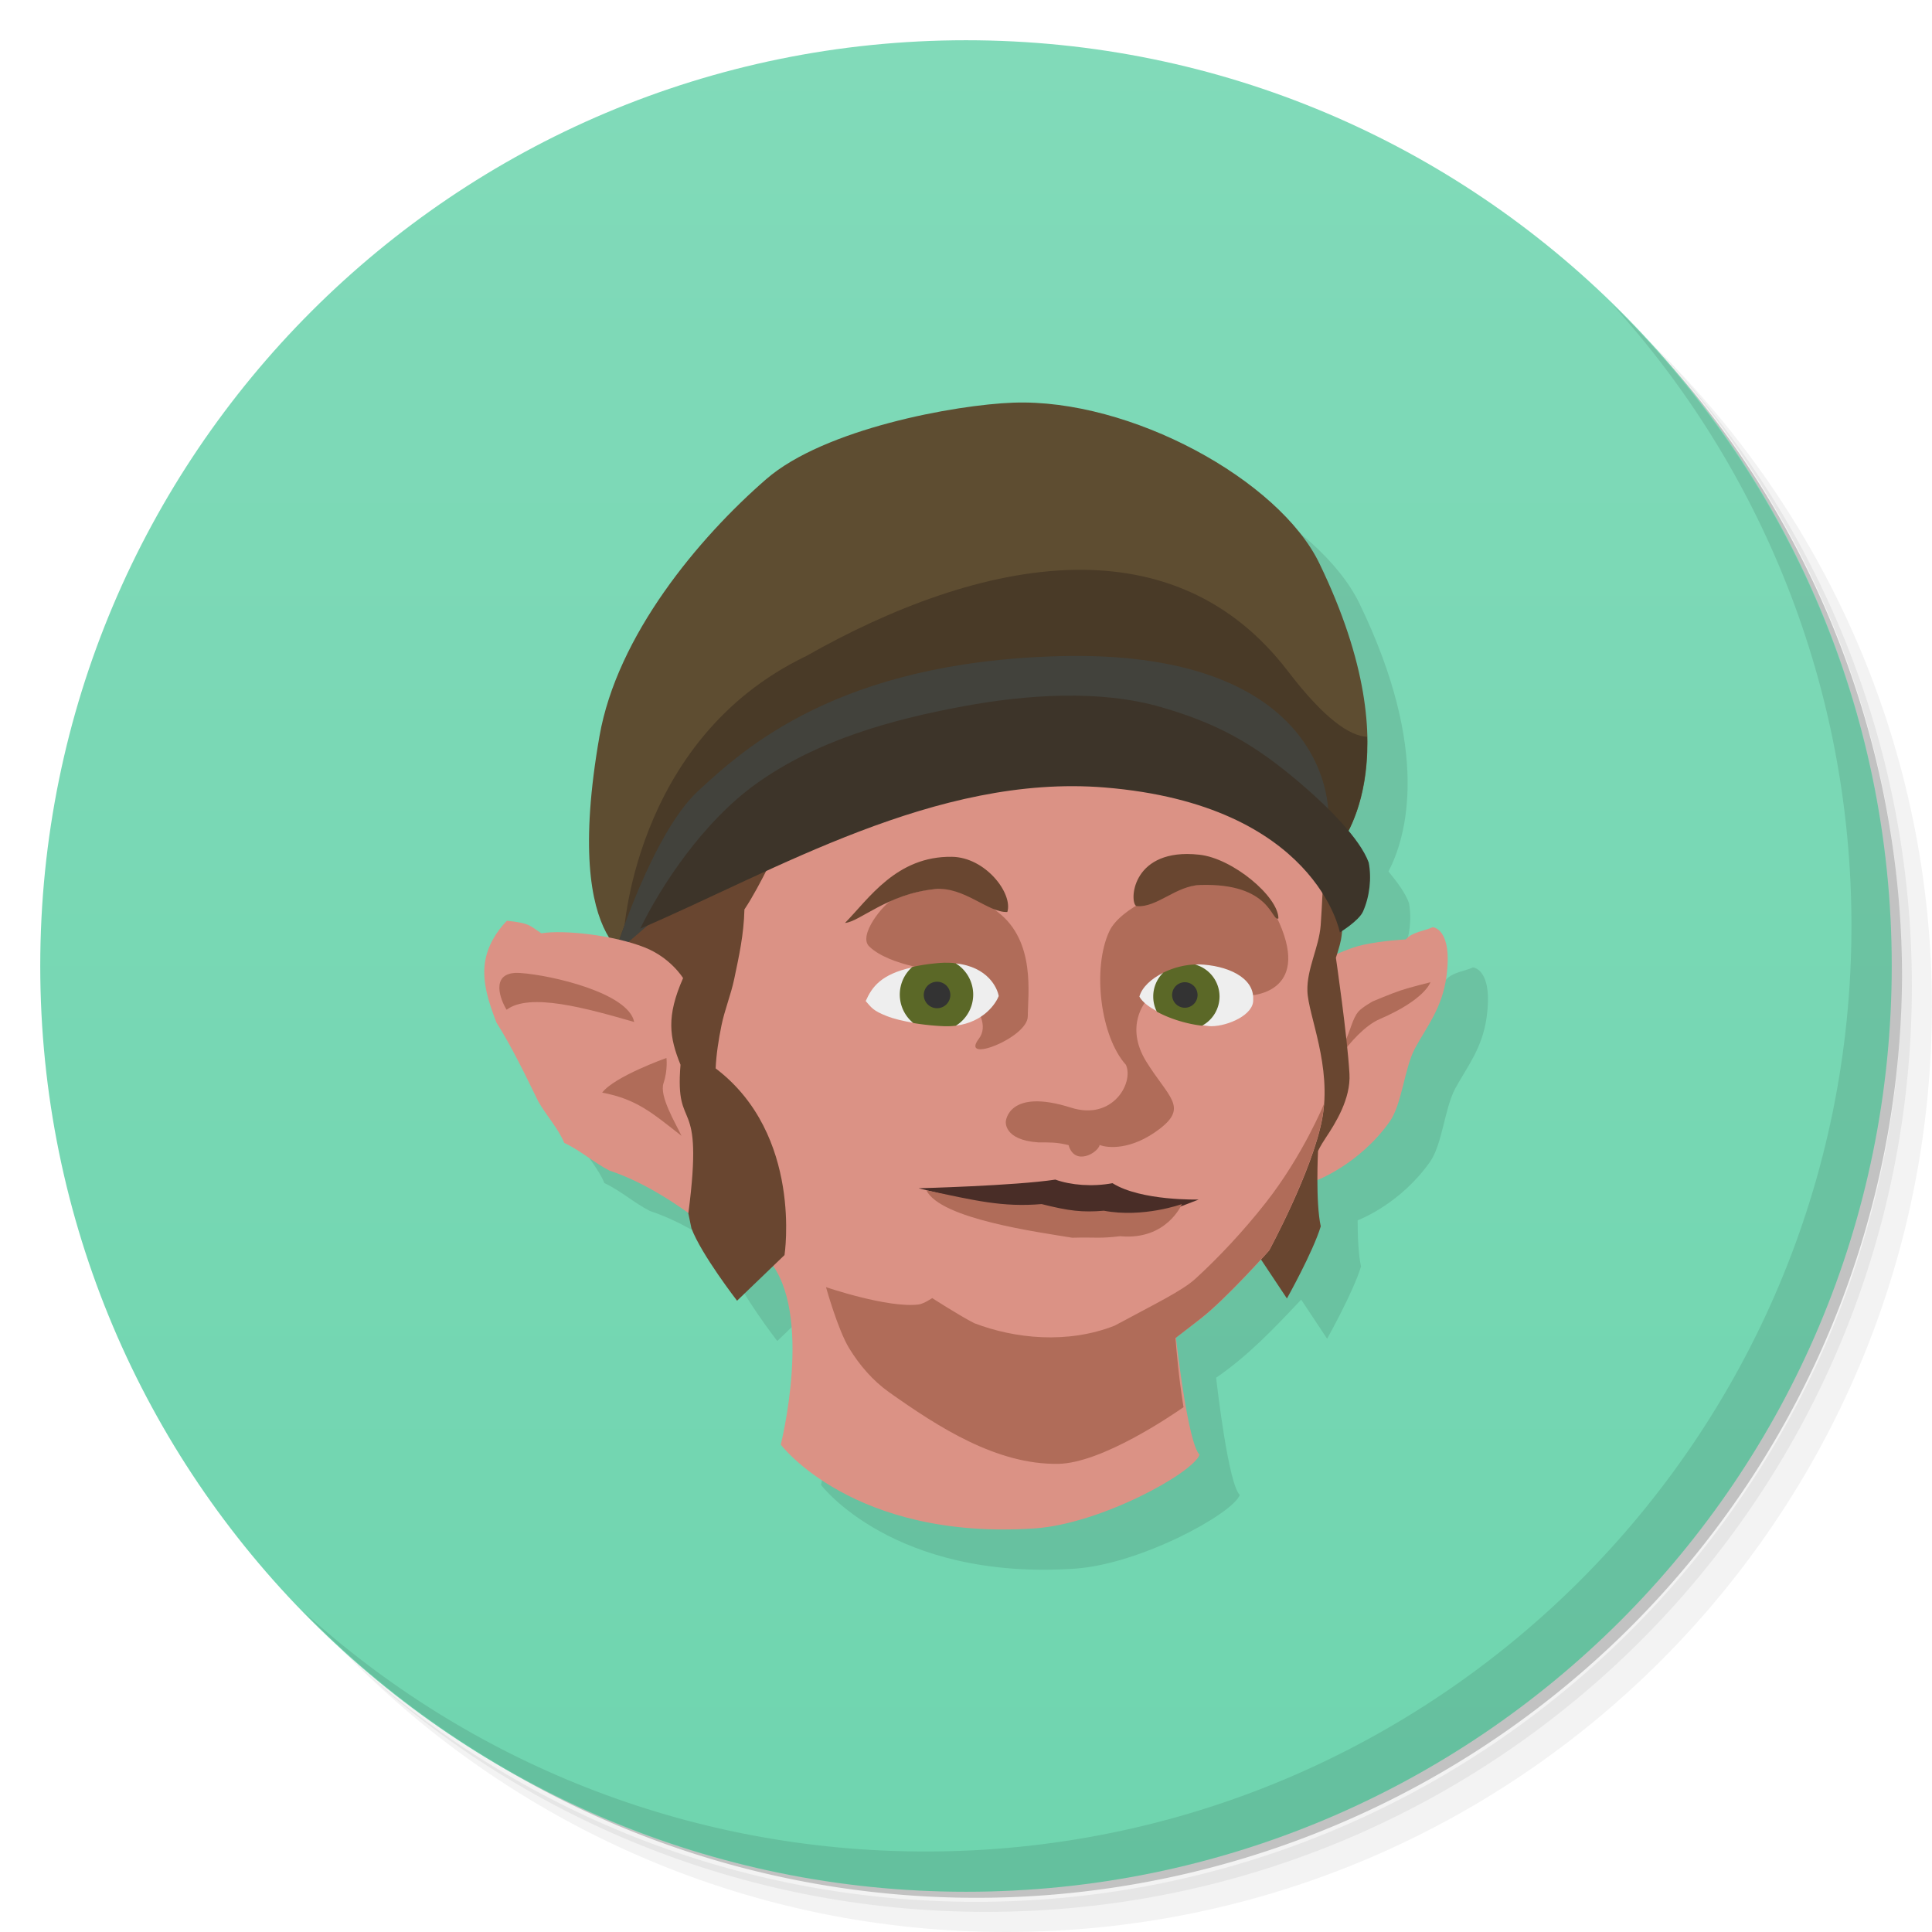 <svg version="1.1" viewBox="0 0 48 48" xmlns="http://www.w3.org/2000/svg">
 <defs>
  <linearGradient id="bg" x1="1" x2="47" gradientTransform="matrix(0 -1 1 0 -1.5e-6 48)" gradientUnits="userSpaceOnUse">
   <stop style="stop-color:#6fd5af" offset="0"/>
   <stop style="stop-color:#81dab9" offset="1"/>
  </linearGradient>
 </defs>
 <path d="m36.31 5c5.859 4.062 9.688 10.831 9.688 18.5 0 12.426-10.07 22.5-22.5 22.5-7.669 0-14.438-3.828-18.5-9.688 1.037 1.822 2.306 3.499 3.781 4.969 4.085 3.712 9.514 5.969 15.469 5.969 12.703 0 23-10.298 23-23 0-5.954-2.256-11.384-5.969-15.469-1.469-1.475-3.147-2.744-4.969-3.781zm4.969 3.781c3.854 4.113 6.219 9.637 6.219 15.719 0 12.703-10.297 23-23 23-6.081 0-11.606-2.364-15.719-6.219 4.16 4.144 9.883 6.719 16.219 6.719 12.703 0 23-10.298 23-23 0-6.335-2.575-12.06-6.719-16.219z" style="opacity:.05"/>
 <path d="m41.28 8.781c3.712 4.085 5.969 9.514 5.969 15.469 0 12.703-10.297 23-23 23-5.954 0-11.384-2.256-15.469-5.969 4.113 3.854 9.637 6.219 15.719 6.219 12.703 0 23-10.298 23-23 0-6.081-2.364-11.606-6.219-15.719z" style="opacity:.1"/>
 <path d="m31.25 2.375c8.615 3.154 14.75 11.417 14.75 21.13 0 12.426-10.07 22.5-22.5 22.5-9.708 0-17.971-6.135-21.12-14.75a23 23 0 0 0 44.875-7 23 23 0 0 0-16-21.875z" style="opacity:.2"/>
 <path d="m24 1c12.703 0 23 10.297 23 23s-10.297 23-23 23-23-10.297-23-23 10.297-23 23-23z" style="fill:url(#bg)"/>
 <path d="m40.03 7.531c3.712 4.084 5.969 9.514 5.969 15.469 0 12.703-10.297 23-23 23-5.954 0-11.384-2.256-15.469-5.969 4.178 4.291 10.01 6.969 16.469 6.969 12.703 0 23-10.298 23-23 0-6.462-2.677-12.291-6.969-16.469z" style="opacity:.1"/>
 <path d="m26.173 11.002-11.803 17.357c0.197 0.349 0.509 0.692 0.646 1.035 0.408 0.19 0.736 0.491 1.129 0.692 0.722 0.239 1.413 0.663 1.957 1.053 0.001-0.01 7.05e-4 -0.016 0.002-0.025 0.024 0.118 0.052 0.303 0.074 0.406 0.244 0.649 1.133 1.797 1.133 1.797l0.893-0.858c0.956 1.388 0.193 4.432 0.193 4.432s1.796 2.384 6.305 2.082c1.634-0.11 3.932-1.37 4.1-1.832-0.281-0.266-0.559-2.661-0.588-2.912 0.788-0.539 1.443-1.227 2.113-1.94l0.645 0.971s0.648-1.154 0.842-1.793c-0.066-0.297-0.083-0.758-0.084-1.148 0.101-0.039 1.073-0.432 1.793-1.445 0.315-0.443 0.365-1.338 0.635-1.836 0.284-0.523 0.671-0.99 0.777-1.766 0.165-1.209-0.34-1.236-0.34-1.236-0.225 0.101-0.493 0.111-0.672 0.305 0 0-0.558 0.025-1.061 0.135-0.276 0.06-0.505 0.167-0.645 0.219 0.09-0.181 0.084-0.398 0.117-0.559 0.073-0.046 0.437-0.279 0.529-0.49 0.164-0.373 0.216-0.825 0.141-1.215-0.086-0.237-0.282-0.507-0.508-0.779 0.442-0.85 1.068-2.968-0.721-6.658-1.002-2.069-4.689-4.094-7.602-3.988l-0.002-0.002z" style="opacity:.1"/>
 <path d="m25.176 10.004c2.912-0.105 6.599 1.919 7.601 3.988 2.41 4.973 0.436 7.102 0.436 7.102l-17.258 2.834s-2.025-0.128-1.061-5.638c0.438-2.5 2.457-4.921 4.143-6.386 1.439-1.251 4.699-1.848 6.137-1.9z" style="fill:#5e4d31"/>
 <path d="m33.113 23.733c0.097-0.015 0.41-0.184 0.75-0.258 0.503-0.11 1.061-0.135 1.061-0.135 0.179-0.193 0.447-0.203 0.671-0.304 0 0 0.505 0.026 0.34 1.235-0.106 0.776-0.492 1.243-0.776 1.766-0.27 0.498-0.322 1.393-0.637 1.835-0.76 1.068-1.829 1.461-1.829 1.461l-0.507 0.494 0.356-6.006z" style="fill:#db9285"/>
 <path d="m35.541 24.403s-0.491 0.121-0.731 0.2c-0.239 0.079-0.703 0.275-0.703 0.275s-0.259 0.143-0.356 0.253c-0.154 0.179-0.197 0.477-0.34 0.757-0.279 0.548-0.614 1.104-0.614 1.104s0.752-1.359 1.482-1.673c1.134-0.488 1.26-0.917 1.26-0.917z" style="fill:#b06c59"/>
 <path d="m33.374 22.716s-0.019 0.422-0.057 0.628c-0.028 0.154-0.127 0.451-0.127 0.451s0.284 1.946 0.337 2.885c0.035 0.616-0.348 1.227-0.589 1.588-0.141 0.211-0.192 0.33-0.192 0.33s-0.065 1.271 0.068 1.87c-0.194 0.639-0.841 1.792-0.841 1.792l-1.016-1.528 1.319-9.818 1 0.83z" style="fill:#694630"/>
 <path d="m19 20-1.016 2.858c-1.896 3.056 0.856 6.084 1.117 8.453 1.121 1.308 0.297 4.58 0.297 4.58s1.797 2.384 6.305 2.082c1.634-0.11 3.932-1.37 4.1-1.832-0.281-0.266-0.559-2.661-0.588-2.912 0.203-0.155 0.41-0.308 0.607-0.459 0.637-0.49 1.709-1.701 1.709-1.701s1.068-1.965 1.316-3.256c0.253-1.319-0.348-2.592-0.365-3.193-0.016-0.555 0.288-1.079 0.33-1.633 0.056-0.73 0.188-3.987 0.188-3.987z" style="fill:#db9285"/>
 <path d="m15.766 22.345 0.012-0.005c0.021-0.052 0.017-0.052 0.039-0.106-0.014 0.035-0.037 0.076-0.051 0.111z" solid-color="#000000" style="fill:#4b3222" isolation="auto" mix-blend-mode="normal"/>
 <path d="m15.744 22.399c0.007-0.018 0.015-0.036 0.022-0.054l-0.013 0.006-0.009 0.049z" solid-color="#000000" style="fill:#4b3222" isolation="auto" mix-blend-mode="normal"/>
 <path d="m15.297 23.615s0.227-0.614 0.434-1.153l0.012-0.063c-0.275 0.683-0.446 1.216-0.446 1.216z" solid-color="#000000" style="fill:#4b3222" isolation="auto" mix-blend-mode="normal"/>
 <path d="m17.108 21.796-1.094 1.162-0.472 0.503-0.006 0.03 1.394 0.874-0.626 1.094s0.531 3.469 0.875 5.059c0.244 0.649 1.133 1.798 1.133 1.798l1.179-1.134s0.462-2.989-1.711-4.638c0.016-0.356 0.073-0.712 0.144-1.064 0.08-0.392 0.235-0.765 0.317-1.156 0.119-0.57 0.238-1.094 0.254-1.73 0.386-0.569 0.924-1.744 0.924-1.744l-2.311 0.945z" solid-color="#000000" style="fill:#694630" isolation="auto" mix-blend-mode="normal"/>
 <path d="m26.737 14.157c-2.242 0.028-4.634 0.966-6.704 2.141-4.358 2.09-4.548 7.041-4.548 7.041l5.545-4.236 9.295 0.105 2.885 1.888s0.799-0.871 0.755-2.79c-0.436-0.021-1.064-0.45-1.97-1.634-1.42-1.855-3.282-2.539-5.26-2.515z" style="fill:#493a27"/>
 <path d="m15.297 23.615s0.914-2.919 2.049-3.965c1.135-1.046 3.47-3.204 8.976-3.348 5.507-0.143 6.641 2.533 6.686 3.943 0.044 1.41-3.227-1.476-3.227-1.476l-3.238-0.121-6.443 0.881-4.577 3.953z" style="fill:#42423c"/>
 <path d="m16.908 26.456c-0.277-0.687-0.358-1.199 0.063-2.155 0 0-0.309-0.509-0.958-0.764-0.774-0.305-2.004-0.441-2.564-0.35-0.27-0.173-0.273-0.255-0.856-0.311-0.256 0.265-0.481 0.617-0.544 1.033-0.075 0.502 0.102 1.021 0.284 1.494 0.395 0.625 0.739 1.347 1.037 1.956 0.197 0.349 0.511 0.692 0.648 1.036 0.408 0.19 0.736 0.49 1.128 0.69 0.722 0.239 1.413 0.662 1.957 1.052 0.399-3.065-0.343-1.907-0.196-3.682z" style="fill:#db9285"/>
 <path d="m12.797 24.172c-0.599 0.035-0.372 0.656-0.211 0.914h0.002c0.574-0.431 1.977-0.038 3.168 0.305-0.14-0.723-2.066-1.166-2.826-1.217-0.048-0.003-0.093-0.004-0.133-0.002zm3.76 2.113s-1.291 0.458-1.596 0.861c0.853 0.161 1.237 0.499 1.971 1.074-0.158-0.333-0.555-0.986-0.447-1.309 0.111-0.332 0.072-0.627 0.072-0.627z" style="fill:#b06c59"/>
 <path d="m30.047 21.965c-1.067 0.024-2.231 0.623-2.486 1.172-0.431 0.925-0.222 2.614 0.412 3.318 0.202 0.447-0.329 1.393-1.361 1.065-1.567-0.498-1.623 0.344-1.623 0.344s-0.06 0.458 0.803 0.518c0.306 0.002 0.45-0.007 0.756 0.068 0.157 0.535 0.735 0.187 0.773-0.004 0.191 0.078 0.788 0.141 1.496-0.404 0.709-0.545 0.203-0.787-0.342-1.674-0.545-0.887 0-1.496 0-1.496l2.572-0.139s1.52-0.04 0.734-1.812c-0.319-0.721-1.004-0.972-1.734-0.955zm-6.658 0.117c-0.33 0.002-0.732 0.079-1.225 0.281-0.198 0.083-0.859 0.874-0.568 1.152 0.518 0.496 1.773 0.609 1.773 0.609s1.431 1.052 0.949 1.685c-0.481 0.634 1.217-0.026 1.217-0.559 0-0.532 0.205-1.863-0.744-2.59-0.286-0.219-0.675-0.584-1.402-0.58zm9.506 5.342s-0.521 1.278-1.451 2.461c-0.551 0.7-1.168 1.359-1.74 1.881-0.336 0.307-0.98 0.613-2.012 1.17-1.174 0.46-2.477 0.324-3.488-0.062-0.368-0.188-1.043-0.623-1.043-0.623s-0.212 0.142-0.334 0.158c-0.762 0.098-2.305-0.43-2.305-0.43s0.294 1.06 0.578 1.523c0.254 0.415 0.586 0.8 0.982 1.082 1.242 0.882 2.684 1.807 4.207 1.785 1.091-0.016 2.847-1.222 3.115-1.408-0.12-0.737-0.182-1.488-0.199-1.717 0.208-0.158 0.412-0.32 0.613-0.475 0.637-0.49 1.711-1.701 1.711-1.701s1.066-1.965 1.315-3.256c0.025-0.13 0.041-0.26 0.051-0.389z" style="fill:#b06c59"/>
 <path d="m23.75 23.936 0.004 1.545c0.697-0.089 0.994-0.564 1.059-0.734-0.034-0.201-0.268-0.724-1.062-0.811zm6.029 0.023c-0.025-1e-3 -0.054 0.009-0.08 0.01l0.18 1.504c0.072 7e-3 0.153 0.024 0.217 0.023 0.411-2e-3 1.061-0.283 1.039-0.662 0.029-0.556-0.653-0.851-1.355-0.875zm-7.121 0.076c-0.768 0.173-0.991 0.48-1.15 0.836 0.15 0.172 0.188 0.239 0.514 0.369 0.193 0.077 0.431 0.13 0.666 0.17l-0.029-1.375zm6.238 0.135c-0.289 0.145-0.524 0.355-0.588 0.59 0.074 0.138 0.24 0.256 0.432 0.363l0.156-0.953z" style="fill:#eee"/>
 <path d="m22.825 29.523 3.765 0.922 2.251-0.281 0.941-0.362s-1.433 0.04-2.142-0.406c-0.496 0.093-1.034 0.05-1.42-0.089-1.008 0.153-3.396 0.215-3.396 0.215z" style="fill:#492d27"/>
 <path d="m23.015 29.573c1.212 0.253 1.883 0.424 2.864 0.342 0.68 0.172 1.015 0.21 1.546 0.165 0.978 0.184 1.939-0.165 1.939-0.165s-0.376 0.908-1.534 0.798c-0.534 0.064-0.591 0.021-1.191 0.038-0.831-0.138-3.271-0.463-3.624-1.179z" style="fill:#b06c59"/>
 <path d="m23.492 23.918c-0.067 9.62e-4 -0.137 0.005-0.211 0.012-0.242 0.022-0.439 0.055-0.615 0.094a0.912 0.912 0 0 0-0.311 0.684 0.912 0.912 0 0 0 0.336 0.709c0.27 0.045 0.538 0.069 0.74 0.078 0.115 0.005 0.22 6.21e-4 0.318-0.012a0.912 0.912 0 0 0 0.43-0.773 0.912 0.912 0 0 0-0.43-0.773c-0.023-0.003-0.04-0.008-0.064-0.01v-0.002c-0.061-0.004-0.126-0.007-0.193-0.006zm6.195 0.045c-0.258 0.008-0.542 0.081-0.787 0.203a0.824 0.824 0 0 0-0.248 0.592 0.824 0.824 0 0 0 0.09 0.377c0.327 0.18 0.76 0.309 1.123 0.348a0.824 0.824 0 0 0 0.434-0.725 0.824 0.824 0 0 0-0.611-0.795z" style="fill:#5b6827"/>
 <path d="m23.281 24.391a0.33 0.33 0 0 0-0.33 0.33 0.33 0.33 0 0 0 0.33 0.328 0.33 0.33 0 0 0 0.33-0.328 0.33 0.33 0 0 0-0.33-0.33zm6.156 0.012a0.317 0.317 0 0 0-0.316 0.318 0.317 0.317 0 0 0 0.316 0.316 0.317 0.317 0 0 0 0.316-0.316 0.317 0.317 0 0 0-0.316-0.318z" style="fill:#333"/>
 <path d="m29.492 21.217c-1.437 0.004-1.423 1.276-1.25 1.295 0.504 0.043 0.969-0.506 1.58-0.525 1.769-0.055 1.766 0.932 1.94 0.83-0.004-0.543-1.134-1.492-1.963-1.582-0.109-0.012-0.211-0.018-0.307-0.018zm-5.842 0.07c-1.381-0.02-2.072 1.051-2.656 1.643 0.359-0.025 1.051-0.721 2.234-0.84 0.721-0.073 1.322 0.591 1.799 0.568 0.143-0.459-0.54-1.359-1.377-1.371z" style="fill:#694630"/>
 <path d="m33.289 23.166s-0.593-3.172-5.84-3.601c-4.188-0.342-8.215 2.083-11.543 3.507 0.524-1.078 1.567-2.655 2.876-3.596 1.495-1.075 3.344-1.595 5.142-1.927 1.567-0.29 3.394-0.423 4.925 0.02 1.446 0.418 2.35 0.941 3.493 1.921 0.646 0.554 1.447 1.345 1.663 1.939 0.075 0.39 0.024 0.842-0.14 1.215-0.102 0.233-0.576 0.521-0.576 0.521z" style="fill:#3d3429"/>
</svg>
